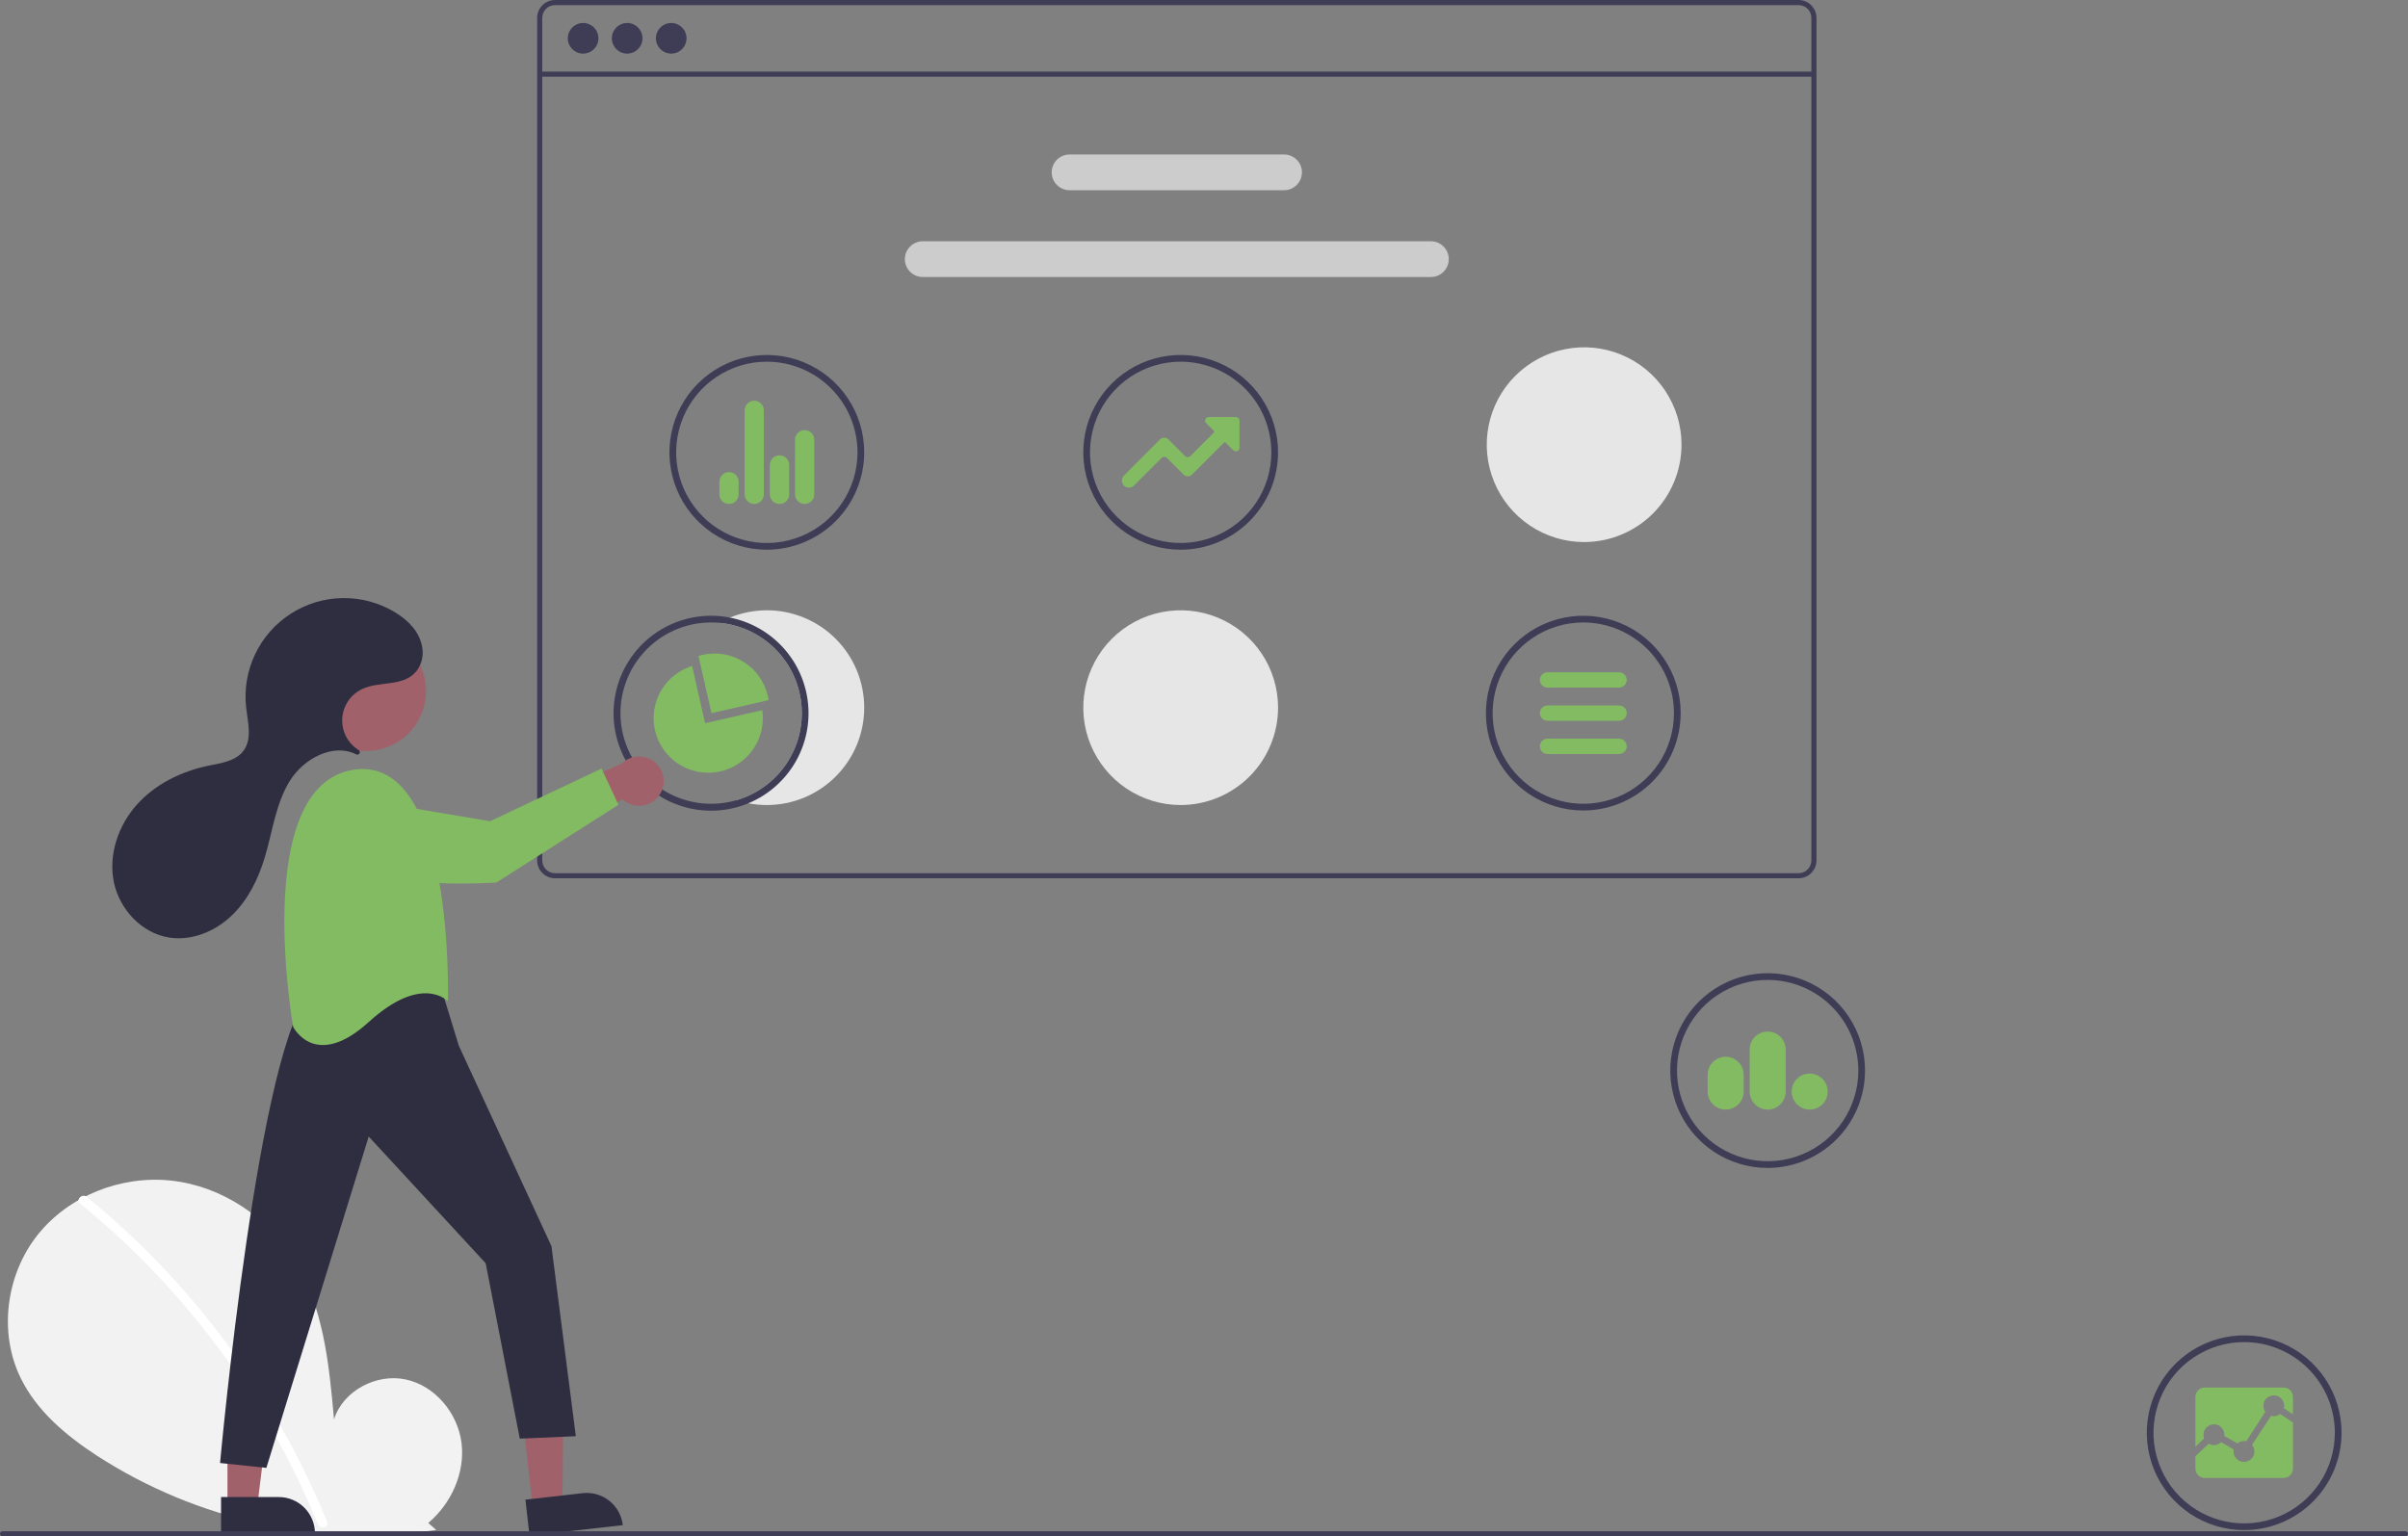 <svg width="666" height="425" viewBox="0 0 666 425" fill="none" xmlns="http://www.w3.org/2000/svg">
<rect x="0" y="0" width="666" height="425" fill="#808080" stroke="none"/>
<g clip-path="url(#clip0_691_1662)">
<path d="M118.455 421.302C124.806 415.936 128.664 407.458 127.652 399.204C126.641 390.951 120.375 383.364 112.247 381.611C104.118 379.858 94.853 384.71 92.384 392.65C91.026 377.342 89.46 361.392 81.322 348.356C73.952 336.551 61.188 328.105 47.355 326.594C33.523 325.083 18.958 330.79 10.331 341.709C1.704 352.627 -0.409 368.501 5.634 381.036C10.085 390.271 18.285 397.143 26.877 402.734C54.641 420.649 87.941 427.934 120.649 423.249L118.455 421.302Z" fill="#F2F2F2"/>
<path d="M24.009 331.106C35.423 340.403 45.894 350.802 55.271 362.15C64.649 373.487 72.906 385.708 79.925 398.639C83.848 405.893 87.372 413.356 90.482 420.994C91.116 422.547 88.593 423.224 87.966 421.687C82.458 408.221 75.644 395.328 67.62 383.191C59.636 371.098 50.498 359.809 40.334 349.481C34.585 343.642 28.519 338.124 22.164 332.951C20.862 331.891 22.717 330.054 24.009 331.106Z" fill="white"/>
<path d="M497.455 0H153.508C152.198 0.001 150.941 0.523 150.014 1.45C149.087 2.377 148.566 3.633 148.564 4.944V238.017C148.566 239.328 149.087 240.585 150.014 241.512C150.941 242.439 152.198 242.96 153.508 242.961H497.455C498.766 242.96 500.023 242.439 500.949 241.512C501.876 240.585 502.398 239.328 502.399 238.017V4.944C502.398 3.633 501.876 2.377 500.949 1.45C500.023 0.523 498.766 0.001 497.455 0ZM500.987 238.017C500.986 238.954 500.614 239.852 499.952 240.514C499.29 241.176 498.392 241.549 497.455 241.549H153.508C152.572 241.549 151.674 241.176 151.012 240.514C150.35 239.852 149.977 238.954 149.977 238.017V4.944C149.977 4.008 150.35 3.11 151.012 2.447C151.674 1.785 152.572 1.413 153.508 1.413H497.455C498.392 1.413 499.29 1.785 499.952 2.447C500.614 3.11 500.986 4.008 500.987 4.944V238.017Z" fill="#3F3D56"/>
<path d="M501.692 19.804H149.27V21.217H501.692V19.804Z" fill="#3F3D56"/>
<path d="M161.277 14.832C163.617 14.832 165.514 12.935 165.514 10.594C165.514 8.254 163.617 6.357 161.277 6.357C158.936 6.357 157.039 8.254 157.039 10.594C157.039 12.935 158.936 14.832 161.277 14.832Z" fill="#3F3D56"/>
<path d="M173.46 14.832C175.801 14.832 177.698 12.935 177.698 10.594C177.698 8.254 175.801 6.357 173.46 6.357C171.12 6.357 169.223 8.254 169.223 10.594C169.223 12.935 171.12 14.832 173.46 14.832Z" fill="#3F3D56"/>
<path d="M185.642 14.832C187.982 14.832 189.879 12.935 189.879 10.594C189.879 8.254 187.982 6.357 185.642 6.357C183.302 6.357 181.404 8.254 181.404 10.594C181.404 12.935 183.302 14.832 185.642 14.832Z" fill="#3F3D56"/>
<path d="M355.144 52.618H295.819C294.508 52.618 293.25 52.097 292.323 51.17C291.396 50.243 290.875 48.985 290.875 47.674C290.875 46.363 291.396 45.105 292.323 44.178C293.25 43.251 294.508 42.73 295.819 42.73H355.144C356.456 42.73 357.713 43.251 358.64 44.178C359.567 45.105 360.088 46.363 360.088 47.674C360.088 48.985 359.567 50.243 358.64 51.17C357.713 52.097 356.456 52.618 355.144 52.618Z" fill="#CCCCCC"/>
<path d="M395.754 76.632H255.209C253.898 76.632 252.641 76.111 251.714 75.184C250.786 74.257 250.266 72.999 250.266 71.688C250.266 70.376 250.786 69.119 251.714 68.192C252.641 67.265 253.898 66.744 255.209 66.744H395.754C397.066 66.744 398.323 67.265 399.25 68.192C400.177 69.119 400.698 70.376 400.698 71.688C400.698 72.999 400.177 74.257 399.25 75.184C398.323 76.111 397.066 76.632 395.754 76.632Z" fill="#CCCCCC"/>
<path d="M437.904 224.21C432.577 224.21 427.369 222.63 422.94 219.671C418.51 216.711 415.058 212.504 413.019 207.582C410.98 202.66 410.447 197.244 411.486 192.019C412.526 186.794 415.091 181.994 418.858 178.227C422.625 174.46 427.424 171.895 432.649 170.855C437.874 169.816 443.29 170.35 448.212 172.388C453.133 174.427 457.34 177.879 460.3 182.309C463.259 186.739 464.839 191.947 464.839 197.274C464.831 204.416 461.991 211.262 456.941 216.312C451.891 221.362 445.045 224.202 437.904 224.21ZM437.904 172.196C432.944 172.196 428.096 173.666 423.972 176.422C419.848 179.178 416.633 183.094 414.735 187.677C412.837 192.259 412.341 197.302 413.308 202.167C414.276 207.031 416.664 211.5 420.171 215.007C423.679 218.515 428.147 220.903 433.012 221.871C437.876 222.838 442.918 222.342 447.501 220.444C452.083 218.545 456 215.331 458.755 211.207C461.511 207.083 462.981 202.234 462.981 197.274C462.974 190.625 460.329 184.251 455.628 179.549C450.927 174.848 444.553 172.203 437.904 172.196Z" fill="#3F3D56"/>
<path d="M212.088 152.069C206.76 152.069 201.553 150.489 197.123 147.529C192.694 144.569 189.241 140.362 187.203 135.44C185.164 130.518 184.631 125.102 185.67 119.877C186.709 114.652 189.275 109.853 193.041 106.086C196.808 102.319 201.608 99.753 206.833 98.714C212.058 97.674 217.473 98.208 222.395 100.247C227.317 102.285 231.524 105.738 234.483 110.167C237.443 114.597 239.023 119.805 239.023 125.132C239.015 132.274 236.174 139.12 231.125 144.17C226.075 149.22 219.229 152.06 212.088 152.069ZM212.088 100.054C207.128 100.054 202.279 101.525 198.155 104.28C194.031 107.036 190.817 110.953 188.919 115.535C187.021 120.118 186.524 125.16 187.492 130.025C188.459 134.89 190.848 139.358 194.355 142.866C197.862 146.373 202.331 148.761 207.195 149.729C212.06 150.697 217.102 150.2 221.684 148.302C226.267 146.404 230.183 143.189 232.939 139.065C235.694 134.941 237.165 130.092 237.165 125.132C237.158 118.483 234.513 112.109 229.812 107.407C225.11 102.706 218.736 100.061 212.088 100.054Z" fill="#3F3D56"/>
<path d="M222.551 139.411C221.846 139.412 221.17 139.132 220.67 138.633C220.171 138.135 219.89 137.459 219.889 136.754V121.641C219.89 120.936 220.17 120.26 220.669 119.762C221.167 119.264 221.842 118.984 222.547 118.983H222.551C223.256 118.984 223.931 119.264 224.43 119.762C224.928 120.26 225.208 120.936 225.209 121.641V136.754C225.208 137.458 224.928 138.134 224.43 138.632C223.931 139.13 223.256 139.411 222.551 139.411ZM215.613 139.411C215.261 139.415 214.912 139.349 214.586 139.217C214.26 139.085 213.963 138.89 213.713 138.643C213.462 138.396 213.263 138.102 213.126 137.778C212.99 137.454 212.919 137.106 212.917 136.754V128.613C212.918 127.908 213.198 127.233 213.697 126.735C214.195 126.236 214.87 125.956 215.575 125.956H215.613C216.317 125.956 216.993 126.236 217.491 126.735C217.989 127.233 218.269 127.908 218.27 128.613V136.754C218.269 137.458 217.989 138.134 217.491 138.632C216.993 139.13 216.317 139.411 215.613 139.411ZM208.608 139.411C207.902 139.412 207.226 139.132 206.727 138.633C206.228 138.135 205.947 137.459 205.946 136.754V113.511C205.946 112.806 206.227 112.131 206.725 111.633C207.223 111.134 207.898 110.854 208.603 110.853H208.608C209.312 110.854 209.988 111.134 210.486 111.633C210.984 112.131 211.264 112.806 211.265 113.511V136.754C211.264 137.458 210.984 138.134 210.486 138.632C209.988 139.13 209.312 139.411 208.608 139.411ZM201.629 139.411C201.279 139.412 200.933 139.343 200.611 139.21C200.288 139.076 199.994 138.88 199.747 138.633C199.5 138.386 199.304 138.093 199.171 137.77C199.037 137.447 198.968 137.101 198.969 136.752L198.972 133.261C198.972 132.556 199.252 131.88 199.751 131.382C200.249 130.884 200.925 130.604 201.63 130.605C202.335 130.605 203.01 130.885 203.509 131.384C204.007 131.882 204.286 132.558 204.286 133.263V136.754C204.285 137.458 204.005 138.134 203.507 138.632C203.009 139.13 202.333 139.411 201.629 139.411Z" fill="#83BB62"/>
<path d="M620.689 423.281C615.362 423.281 610.154 421.701 605.725 418.742C601.295 415.782 597.843 411.575 595.804 406.653C593.766 401.731 593.232 396.315 594.271 391.09C595.311 385.865 597.876 381.065 601.643 377.298C605.41 373.531 610.209 370.966 615.434 369.927C620.659 368.887 626.075 369.421 630.997 371.459C635.918 373.498 640.125 376.951 643.085 381.38C646.044 385.81 647.624 391.018 647.624 396.345C647.616 403.487 644.776 410.333 639.726 415.383C634.677 420.433 627.83 423.273 620.689 423.281ZM620.689 371.267C615.729 371.267 610.881 372.737 606.757 375.493C602.633 378.249 599.419 382.166 597.52 386.748C595.622 391.33 595.126 396.373 596.093 401.238C597.061 406.102 599.449 410.571 602.957 414.078C606.464 417.586 610.932 419.974 615.797 420.942C620.661 421.909 625.704 421.413 630.286 419.515C634.868 417.617 638.785 414.402 641.54 410.278C644.296 406.154 645.767 401.305 645.767 396.345C645.759 389.696 643.115 383.322 638.413 378.62C633.712 373.919 627.338 371.274 620.689 371.267Z" fill="#3F3D56"/>
<path d="M628.114 391.67L622.863 399.7C623.285 400.212 623.514 400.856 623.512 401.519C623.51 402.285 623.206 403.018 622.664 403.559C622.122 404.1 621.388 404.404 620.623 404.404C619.857 404.404 619.123 404.1 618.581 403.559C618.04 403.018 617.735 402.285 617.734 401.519C617.735 401.333 617.752 401.148 617.783 400.964L614.318 398.946C613.87 399.379 613.294 399.656 612.676 399.733C612.058 399.811 611.432 399.687 610.891 399.379L607.203 402.833V406.277C607.205 406.958 607.475 407.611 607.956 408.093C608.437 408.575 609.09 408.847 609.771 408.85H631.602C632.284 408.847 632.936 408.575 633.418 408.093C633.9 407.611 634.172 406.959 634.175 406.277V393.506L630.648 391.16C630.294 391.435 629.881 391.625 629.441 391.713C629.002 391.802 628.547 391.787 628.114 391.67Z" fill="#83BB62"/>
<path d="M612.316 393.999C613.082 393.999 613.817 394.304 614.359 394.846C614.901 395.387 615.205 396.122 615.205 396.889V397.26L618.82 399.284C619.336 398.861 619.983 398.63 620.65 398.63C620.861 398.631 621.071 398.654 621.277 398.696L626.539 390.55C626.276 390.181 626.105 389.755 626.038 389.306C625.971 388.858 626.011 388.4 626.154 387.97C626.297 387.54 626.54 387.15 626.863 386.832C627.186 386.513 627.579 386.276 628.011 386.138C628.443 386.001 628.901 385.967 629.349 386.04C629.796 386.113 630.22 386.291 630.585 386.559C630.951 386.827 631.248 387.177 631.453 387.582C631.658 387.986 631.764 388.433 631.763 388.886C631.763 389.116 631.737 389.345 631.685 389.569L634.175 391.232V386.413C634.172 385.732 633.9 385.079 633.418 384.597C632.936 384.115 632.284 383.843 631.602 383.84H609.771C609.09 383.843 608.437 384.115 607.956 384.597C607.475 385.079 607.205 385.732 607.203 386.413V400.216L609.61 397.909C609.449 397.473 609.396 397.004 609.455 396.544C609.514 396.083 609.684 395.643 609.95 395.262C610.215 394.88 610.569 394.569 610.981 394.354C611.393 394.139 611.851 394.027 612.316 394.027V393.999Z" fill="#83BB62"/>
<path d="M326.55 152.069C321.223 152.069 316.015 150.489 311.586 147.529C307.157 144.569 303.704 140.362 301.666 135.44C299.627 130.518 299.093 125.102 300.133 119.877C301.172 114.652 303.737 109.853 307.504 106.086C311.271 102.319 316.071 99.753 321.296 98.714C326.521 97.674 331.936 98.208 336.858 100.247C341.78 102.285 345.986 105.738 348.946 110.167C351.906 114.597 353.486 119.805 353.486 125.132C353.478 132.274 350.637 139.12 345.588 144.17C340.538 149.22 333.692 152.06 326.55 152.069ZM326.55 100.054C321.591 100.054 316.742 101.525 312.618 104.28C308.494 107.036 305.28 110.953 303.382 115.535C301.484 120.118 300.987 125.16 301.955 130.025C302.922 134.89 305.311 139.358 308.818 142.866C312.325 146.373 316.793 148.761 321.658 149.729C326.523 150.697 331.565 150.2 336.147 148.302C340.73 146.404 344.646 143.189 347.402 139.065C350.157 134.941 351.628 130.092 351.628 125.132C351.62 118.483 348.976 112.109 344.275 107.407C339.573 102.706 333.199 100.061 326.55 100.054Z" fill="#3F3D56"/>
<path d="M312.24 134.896C311.852 134.896 311.474 134.782 311.152 134.567C310.83 134.352 310.579 134.046 310.431 133.688C310.282 133.331 310.243 132.937 310.318 132.558C310.394 132.178 310.58 131.829 310.853 131.555L320.805 121.574C320.96 121.418 321.144 121.294 321.347 121.21C321.551 121.125 321.768 121.082 321.988 121.083H321.99C322.209 121.082 322.427 121.125 322.63 121.209C322.833 121.293 323.017 121.417 323.172 121.573L327.788 126.188C327.881 126.282 327.991 126.356 328.113 126.407C328.235 126.457 328.366 126.483 328.498 126.482C328.63 126.483 328.761 126.457 328.883 126.407C329.004 126.356 329.115 126.282 329.208 126.188L335.724 119.66C335.755 119.629 335.78 119.592 335.797 119.552C335.814 119.511 335.822 119.468 335.822 119.424C335.822 119.38 335.814 119.336 335.797 119.296C335.78 119.255 335.755 119.218 335.724 119.187L333.616 117.082C333.475 116.942 333.379 116.763 333.34 116.568C333.301 116.374 333.321 116.172 333.397 115.988C333.473 115.805 333.602 115.648 333.767 115.537C333.932 115.427 334.126 115.368 334.325 115.368H341.813C342.08 115.368 342.335 115.474 342.523 115.662C342.711 115.851 342.817 116.106 342.817 116.372V123.856C342.817 124.055 342.758 124.249 342.648 124.414C342.538 124.579 342.381 124.708 342.198 124.784C342.014 124.86 341.812 124.88 341.618 124.841C341.423 124.802 341.244 124.707 341.104 124.566L338.992 122.454C338.961 122.423 338.924 122.399 338.884 122.382C338.843 122.365 338.8 122.356 338.756 122.356C338.712 122.356 338.668 122.365 338.628 122.382C338.587 122.399 338.55 122.423 338.519 122.454L329.695 131.273C329.54 131.429 329.355 131.552 329.152 131.637C328.949 131.721 328.732 131.764 328.512 131.763C328.292 131.764 328.075 131.72 327.872 131.636C327.669 131.552 327.484 131.429 327.329 131.273L322.711 126.655C322.52 126.472 322.266 126.37 322.002 126.37C321.737 126.37 321.483 126.472 321.292 126.655L313.624 134.322C313.443 134.505 313.227 134.65 312.989 134.748C312.752 134.847 312.497 134.897 312.24 134.896Z" fill="#83BB62"/>
<path d="M326.55 222.697C321.223 222.697 316.015 221.117 311.586 218.157C307.157 215.197 303.704 210.991 301.666 206.069C299.627 201.147 299.093 195.731 300.133 190.506C301.172 185.281 303.737 180.481 307.504 176.714C311.271 172.947 316.071 170.381 321.296 169.342C326.521 168.303 331.936 168.836 336.858 170.875C341.78 172.914 345.986 176.366 348.946 180.796C351.906 185.225 353.486 190.433 353.486 195.761C353.478 202.902 350.637 209.749 345.588 214.799C340.538 219.848 333.692 222.689 326.55 222.697Z" fill="#E6E6E6"/>
<path d="M438.138 149.95C432.811 149.95 427.603 148.37 423.174 145.41C418.744 142.45 415.292 138.243 413.253 133.321C411.215 128.4 410.681 122.984 411.721 117.758C412.76 112.533 415.325 107.734 419.092 103.967C422.859 100.2 427.659 97.634 432.884 96.595C438.108 95.555 443.524 96.089 448.446 98.128C453.368 100.166 457.574 103.619 460.534 108.049C463.494 112.478 465.073 117.686 465.073 123.013C465.065 130.155 462.225 137.002 457.175 142.051C452.126 147.101 445.279 149.942 438.138 149.95Z" fill="#E6E6E6"/>
<path d="M212.089 168.824C207.465 168.83 202.92 170.021 198.889 172.285C204.715 172.8 210.178 175.335 214.334 179.451C218.489 183.568 221.075 189.007 221.645 194.829C222.215 200.65 220.732 206.488 217.454 211.332C214.176 216.176 209.307 219.722 203.691 221.357C204.743 221.706 205.817 221.987 206.905 222.198C208.612 222.534 210.348 222.702 212.089 222.699C219.233 222.699 226.084 219.861 231.136 214.809C236.187 209.758 239.025 202.906 239.025 195.762C239.025 188.617 236.187 181.766 231.136 176.714C226.084 171.662 219.233 168.824 212.089 168.824Z" fill="#E6E6E6"/>
<path d="M201.87 170.844C200.163 170.502 198.427 170.332 196.686 170.336C189.76 170.328 183.097 172.986 178.078 177.759C173.059 182.531 170.068 189.052 169.726 195.97C169.384 202.887 171.717 209.671 176.241 214.915C180.765 220.16 187.133 223.462 194.026 224.138C200.919 224.814 207.807 222.812 213.264 218.547C218.721 214.282 222.327 208.08 223.335 201.228C224.344 194.376 222.677 187.398 218.681 181.742C214.685 176.085 208.665 172.183 201.87 170.844ZM203.692 221.357C200.243 222.361 196.618 222.611 193.063 222.092C189.508 221.573 186.107 220.296 183.088 218.348C180.07 216.4 177.505 213.827 175.567 210.801C173.63 207.776 172.365 204.37 171.858 200.813C171.351 197.256 171.614 193.632 172.629 190.186C173.645 186.74 175.388 183.552 177.743 180.838C180.097 178.125 183.007 175.948 186.275 174.457C189.543 172.965 193.094 172.193 196.686 172.193C197.428 172.193 198.162 172.228 198.89 172.285C204.716 172.8 210.179 175.335 214.335 179.451C218.49 183.568 221.076 189.007 221.646 194.829C222.216 200.65 220.733 206.488 217.455 211.332C214.177 216.176 209.308 219.723 203.692 221.357Z" fill="#3F3D56"/>
<path d="M212.369 192.532C211.479 188.629 209.077 185.24 205.689 183.107C202.302 180.974 198.208 180.273 194.304 181.157C193.922 181.244 193.528 181.351 193.18 181.458L196.779 197.276L212.597 193.682C212.53 193.314 212.456 192.913 212.369 192.532Z" fill="#83BB62"/>
<path d="M210.836 196.459L195.012 200.052L191.419 184.234C188.66 185.088 186.204 186.715 184.341 188.922C182.479 191.13 181.288 193.825 180.911 196.688C180.533 199.551 180.985 202.463 182.212 205.078C183.439 207.692 185.39 209.9 187.833 211.439C190.277 212.979 193.11 213.785 195.998 213.763C198.886 213.741 201.707 212.891 204.127 211.315C206.547 209.738 208.463 207.501 209.65 204.868C210.837 202.235 211.244 199.317 210.823 196.459H210.836Z" fill="#83BB62"/>
<path d="M488.896 323.09C483.569 323.09 478.361 321.51 473.932 318.55C469.502 315.591 466.05 311.384 464.011 306.462C461.973 301.54 461.439 296.124 462.478 290.899C463.518 285.674 466.083 280.874 469.85 277.107C473.617 273.34 478.416 270.774 483.641 269.735C488.866 268.696 494.282 269.229 499.204 271.268C504.126 273.307 508.332 276.759 511.292 281.189C514.252 285.618 515.831 290.826 515.831 296.154C515.823 303.295 512.983 310.142 507.933 315.192C502.884 320.241 496.037 323.082 488.896 323.09ZM488.896 271.075C483.936 271.075 479.088 272.546 474.964 275.302C470.84 278.057 467.626 281.974 465.727 286.557C463.829 291.139 463.333 296.182 464.3 301.046C465.268 305.911 467.656 310.38 471.164 313.887C474.671 317.394 479.139 319.783 484.004 320.75C488.868 321.718 493.911 321.221 498.493 319.323C503.075 317.425 506.992 314.211 509.747 310.087C512.503 305.962 513.974 301.114 513.974 296.154C513.966 289.505 511.322 283.13 506.62 278.429C501.919 273.727 495.545 271.083 488.896 271.075Z" fill="#3F3D56"/>
<path d="M500.519 306.947C499.533 306.947 498.569 306.655 497.749 306.108C496.929 305.561 496.289 304.783 495.911 303.872C495.534 302.962 495.434 301.959 495.626 300.992C495.818 300.025 496.292 299.137 496.988 298.439C497.685 297.741 498.573 297.266 499.54 297.073C500.507 296.88 501.509 296.978 502.42 297.355C503.331 297.731 504.11 298.37 504.658 299.189C505.207 300.009 505.5 300.972 505.5 301.958C505.501 303.28 504.976 304.548 504.042 305.483C503.108 306.419 501.841 306.945 500.519 306.947ZM488.897 306.947C487.576 306.945 486.31 306.42 485.376 305.486C484.442 304.552 483.917 303.286 483.915 301.965V290.342C483.917 289.022 484.442 287.757 485.376 286.824C486.31 285.891 487.577 285.367 488.897 285.367C490.217 285.367 491.483 285.891 492.417 286.824C493.351 287.757 493.876 289.022 493.878 290.342V301.965C493.876 303.286 493.351 304.552 492.417 305.486C491.483 306.42 490.217 306.945 488.897 306.947ZM477.278 306.947C475.956 306.945 474.689 306.419 473.755 305.485C472.82 304.55 472.294 303.283 472.293 301.961V297.318C472.293 295.996 472.818 294.728 473.753 293.793C474.688 292.858 475.956 292.333 477.278 292.333C478.6 292.333 479.868 292.858 480.803 293.793C481.737 294.728 482.263 295.996 482.263 297.318V301.961C482.261 303.283 481.735 304.55 480.801 305.485C479.866 306.419 478.599 306.945 477.278 306.947Z" fill="#83BB62"/>
<path d="M147.345 417.002L155.556 416.07L155.869 383.959L143.752 385.334L147.345 417.002Z" fill="#A0616A"/>
<path d="M172.254 421.897L146.452 424.825L145.32 414.855L161.154 413.059C163.797 412.759 166.452 413.521 168.534 415.179C170.616 416.836 171.954 419.253 172.254 421.897Z" fill="#2F2E41"/>
<path d="M62.913 416.489L71.176 416.488L75.106 384.617L62.912 384.618L62.913 416.489Z" fill="#A0616A"/>
<path d="M87.111 424.16L61.143 424.162L61.143 414.128L77.078 414.127C79.739 414.127 82.291 415.184 84.172 417.066C86.054 418.947 87.111 421.499 87.111 424.16Z" fill="#2F2E41"/>
<path d="M122.195 273.964L126.913 289.31L152.523 344.732L159.263 397.302L143.762 397.976L134.326 349.449L101.976 314.402L73.67 406.064L60.865 404.716C60.865 404.716 71.648 286.095 86.475 273.964C86.475 273.964 110.738 262.506 122.195 273.964Z" fill="#2F2E41"/>
<path d="M101.268 207.748C110.41 207.748 117.821 200.336 117.821 191.194C117.821 182.052 110.41 174.641 101.268 174.641C92.126 174.641 84.715 182.052 84.715 191.194C84.715 200.336 92.126 207.748 101.268 207.748Z" fill="#A0616A"/>
<path d="M123.881 276.996C123.881 276.996 125.903 208.251 97.597 212.968C69.291 217.686 81.085 284.073 81.085 284.073C81.085 284.073 87.151 296.205 101.978 282.725C116.805 269.246 123.881 276.996 123.881 276.996Z" fill="#83BB62"/>
<path d="M182.482 219.776C181.95 220.612 181.242 221.321 180.407 221.854C179.572 222.387 178.63 222.73 177.647 222.86C176.665 222.989 175.666 222.902 174.722 222.604C173.777 222.305 172.909 221.803 172.179 221.133L150.977 232.557L152.087 220.091L172.051 211.154C173.257 210.002 174.845 209.333 176.512 209.274C178.179 209.215 179.81 209.769 181.095 210.831C182.381 211.894 183.233 213.392 183.488 215.04C183.744 216.689 183.386 218.373 182.482 219.776Z" fill="#A0616A"/>
<path d="M101.111 221.362L135.527 227.18L166.37 212.619L171.052 222.632L137.289 244.139C137.289 244.139 101.543 246.566 93.279 237.139C90.18 233.604 89.826 230.387 90.594 227.746C91.266 225.582 92.706 223.738 94.644 222.562C96.581 221.387 98.881 220.96 101.111 221.362Z" fill="#83BB62"/>
<path d="M99.299 208.588C99.378 208.517 99.439 208.428 99.478 208.33C99.517 208.231 99.533 208.124 99.523 208.019C99.514 207.913 99.48 207.811 99.424 207.72C99.369 207.63 99.293 207.554 99.203 207.498C97.733 206.588 96.535 205.298 95.736 203.765C94.936 202.232 94.564 200.512 94.659 198.785C94.754 197.059 95.312 195.39 96.275 193.954C97.237 192.518 98.569 191.367 100.13 190.623C104.997 188.303 111.591 190.108 115.189 185.649C115.921 184.695 116.438 183.595 116.706 182.422C116.974 181.25 116.985 180.034 116.741 178.857C115.964 174.646 112.799 171.518 109.253 169.375C104.897 166.742 99.892 165.381 94.803 165.447C89.713 165.513 84.745 167.004 80.459 169.749C76.174 172.495 72.743 176.386 70.555 180.981C68.368 185.577 67.511 190.693 68.082 195.75C68.539 199.804 69.79 204.349 67.38 207.64C65.259 210.536 61.255 211.079 57.738 211.799C50.194 213.343 42.916 216.904 37.797 222.656C32.678 228.408 29.947 236.478 31.49 244.022C33.034 251.566 39.226 258.196 46.837 259.365C53.032 260.317 59.428 257.686 63.977 253.375C68.526 249.063 71.402 243.241 73.215 237.241C75.368 230.121 76.217 222.447 80.104 216.104C83.907 209.897 92.103 205.448 98.526 208.68C98.649 208.744 98.789 208.77 98.927 208.754C99.065 208.737 99.195 208.679 99.299 208.588Z" fill="#2F2E41"/>
<path d="M665.294 425H0.706C0.519 425 0.339 424.926 0.207 424.793C0.074 424.661 0 424.481 0 424.294C0 424.106 0.074 423.927 0.207 423.794C0.339 423.662 0.519 423.587 0.706 423.587H665.294C665.481 423.587 665.661 423.662 665.793 423.794C665.926 423.927 666 424.106 666 424.294C666 424.481 665.926 424.661 665.793 424.793C665.661 424.926 665.481 425 665.294 425Z" fill="#3F3D56"/>
<path d="M447.792 208.575H428.017C427.455 208.575 426.916 208.351 426.519 207.954C426.122 207.557 425.898 207.018 425.898 206.456C425.898 205.894 426.122 205.355 426.519 204.958C426.916 204.56 427.455 204.337 428.017 204.337H447.792C448.354 204.337 448.893 204.56 449.291 204.958C449.688 205.355 449.911 205.894 449.911 206.456C449.911 207.018 449.688 207.557 449.291 207.954C448.893 208.351 448.354 208.575 447.792 208.575Z" fill="#83BB62"/>
<path d="M447.792 199.393H428.017C427.455 199.393 426.916 199.17 426.519 198.772C426.122 198.375 425.898 197.836 425.898 197.274C425.898 196.712 426.122 196.173 426.519 195.776C426.916 195.379 427.455 195.155 428.017 195.155H447.792C448.354 195.155 448.893 195.379 449.291 195.776C449.688 196.173 449.911 196.712 449.911 197.274C449.911 197.836 449.688 198.375 449.291 198.772C448.893 199.17 448.354 199.393 447.792 199.393Z" fill="#83BB62"/>
<path d="M447.792 190.211H428.017C427.455 190.211 426.916 189.988 426.519 189.591C426.122 189.193 425.898 188.654 425.898 188.092C425.898 187.53 426.122 186.991 426.519 186.594C426.916 186.197 427.455 185.974 428.017 185.974H447.792C448.354 185.974 448.893 186.197 449.291 186.594C449.688 186.991 449.911 187.53 449.911 188.092C449.911 188.654 449.688 189.193 449.291 189.591C448.893 189.988 448.354 190.211 447.792 190.211Z" fill="#83BB62"/>
</g>
<defs>
<clipPath id="clip0_691_1662">
<rect width="666" height="425" fill="white"/>
</clipPath>
</defs>
</svg>
